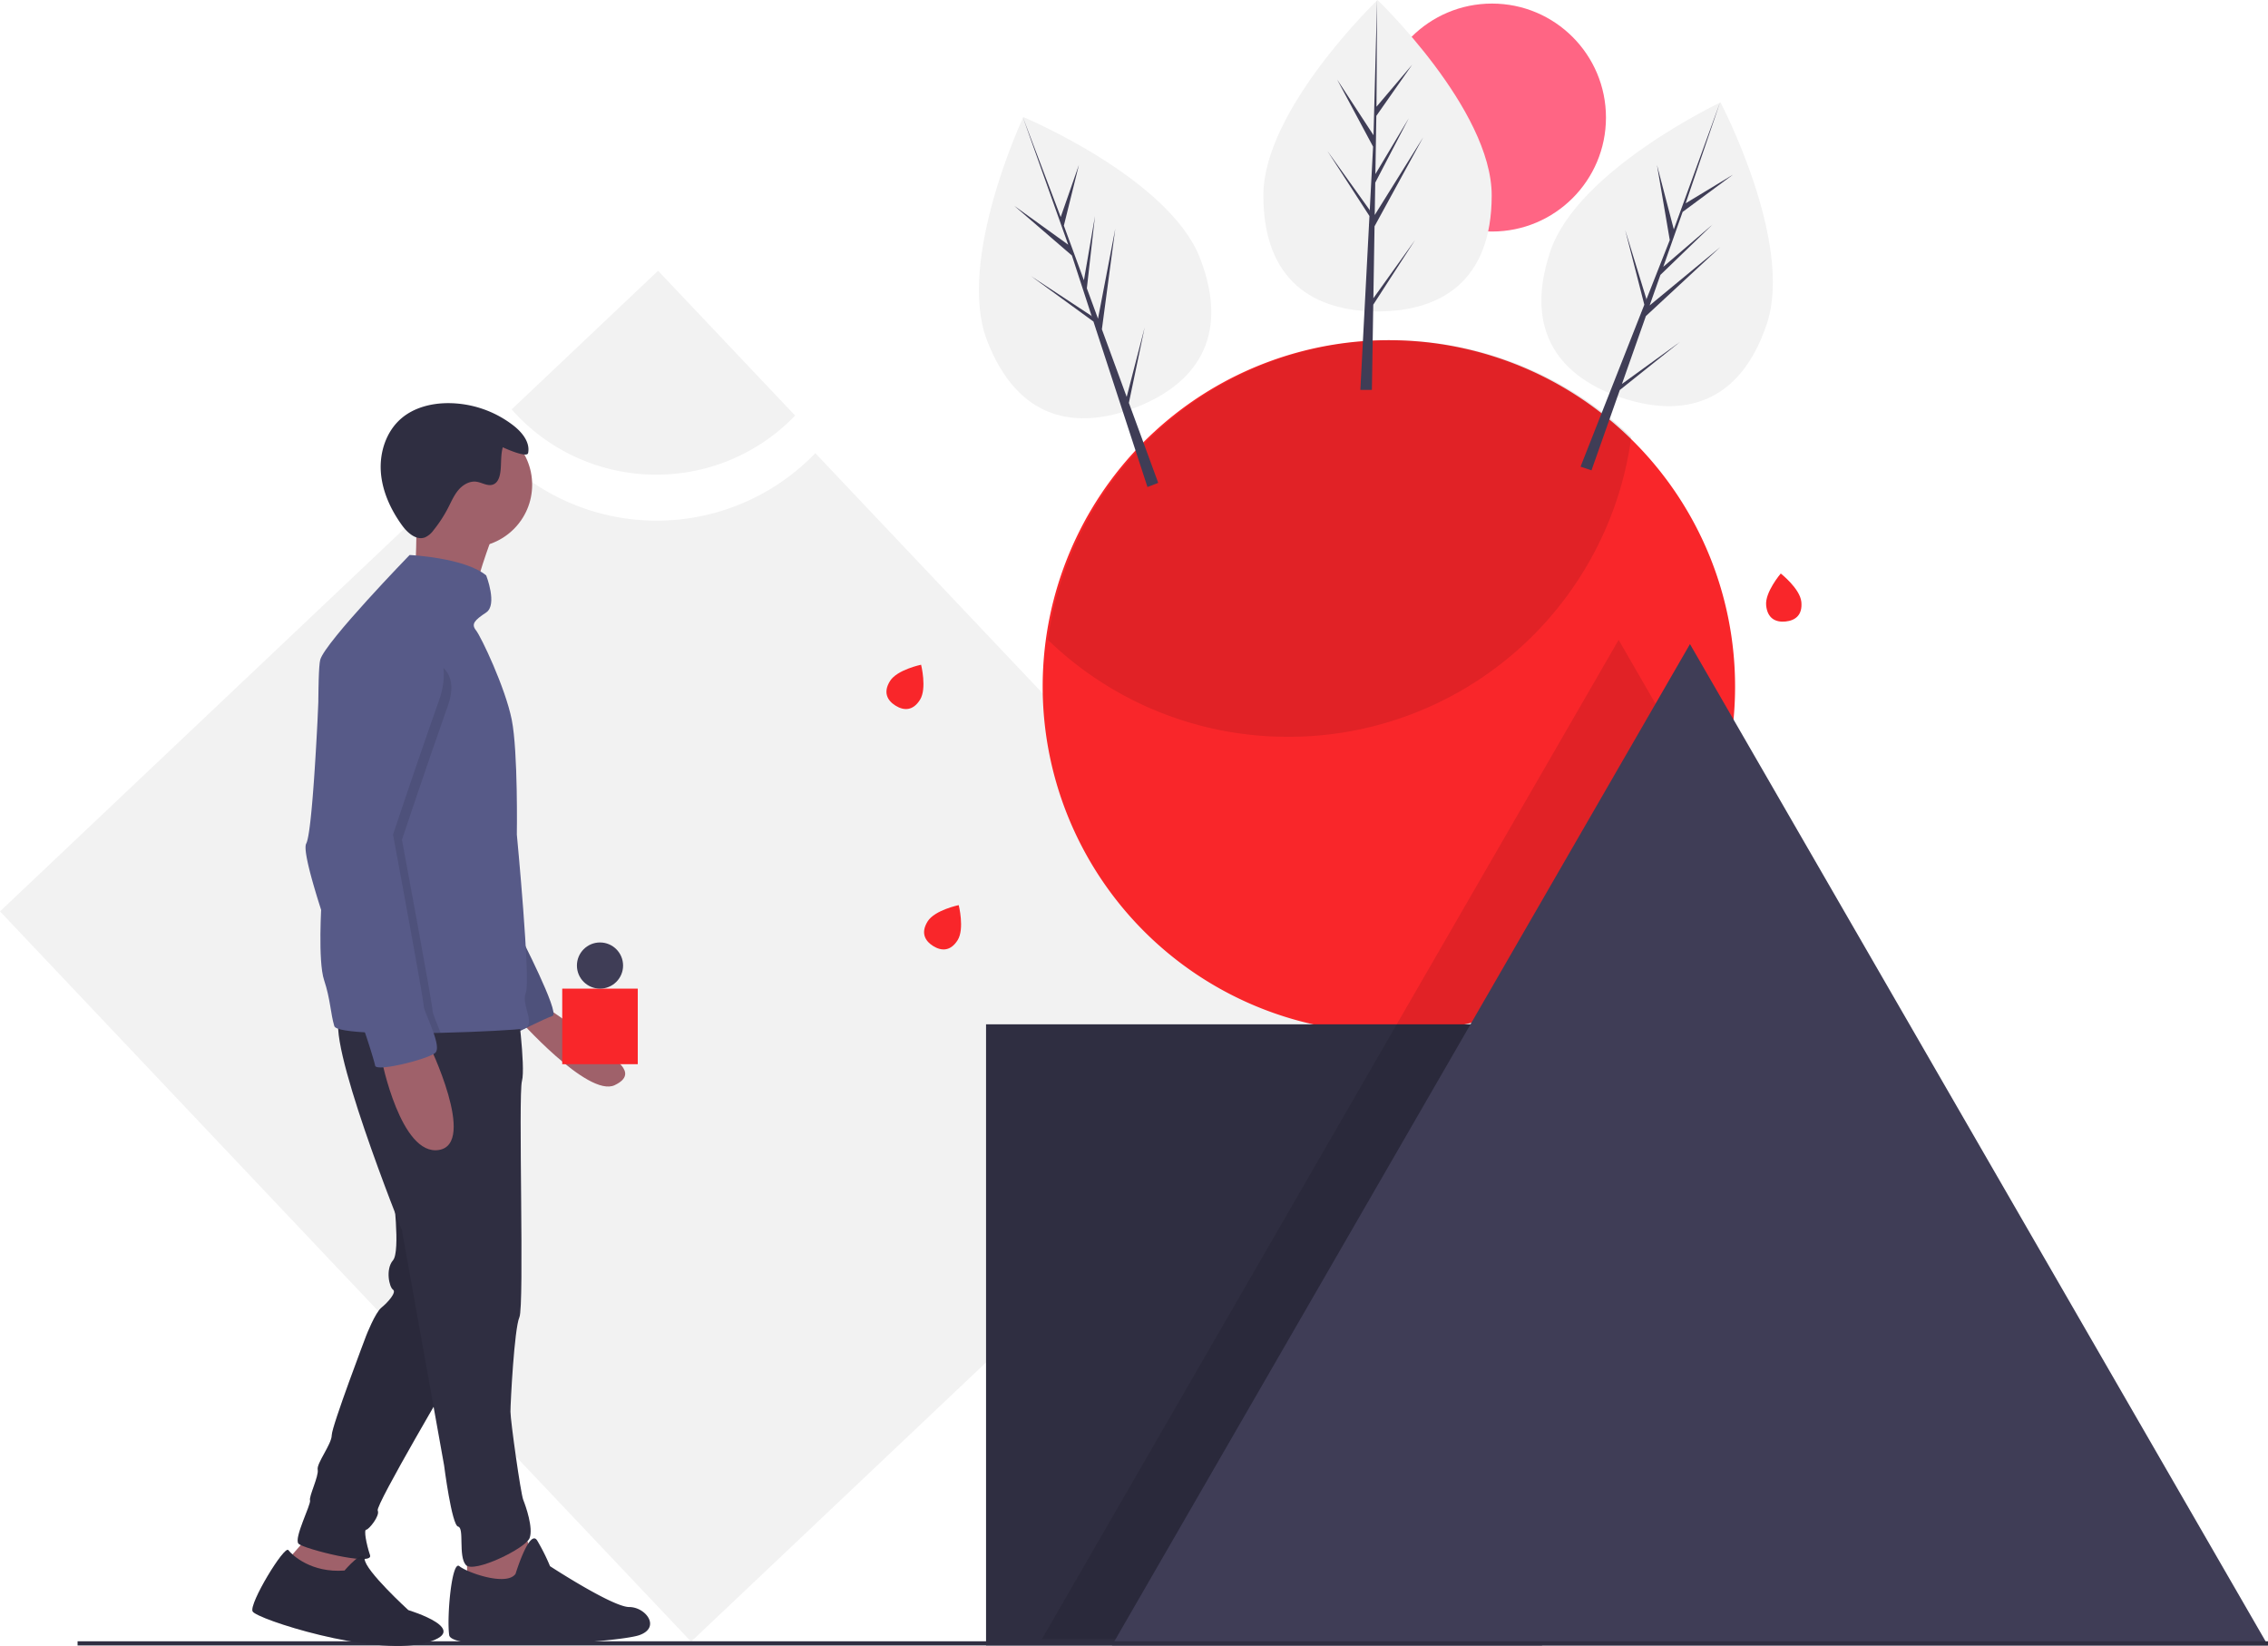 <svg id="ef155387-c885-4ebf-8cb5-c452ea0af16e" data-name="Layer 1" xmlns="http://www.w3.org/2000/svg" width="1080.972" height="784.338" viewBox="0 0 1080.972 784.338"><title>forming ideas</title><path d="M448.109,273.772a104.983,104.983,0,0,1-154.351-3.369L59.514,492.127,388.907,840.119,702.88,542.928Z" transform="translate(-59.514 -57.831)" fill="#f2f2f2"/><path d="M372.293,284.015a91.635,91.635,0,0,0,66.194-28.153l-65.318-69.006-69.787,66.057A91.68,91.68,0,0,0,372.293,284.015Z" transform="translate(-59.514 -57.831)" fill="#f2f2f2"/><path d="M886.486,384.935a164.833,164.833,0,0,1-165,165q-1.41,0-2.82-.03c-3.96-.06-7.87-.26-11.76-.6a165.007,165.007,0,1,1,179.58-164.37Z" transform="translate(-59.514 -57.831)" fill="#f9262a"/><path d="M817.106,325.225a164.076,164.076,0,0,0,19.888-59.078,164.999,164.999,0,0,0-278.017,96.589A164.377,164.377,0,0,0,658.906,408.305c3.89.34,7.8.54,11.76.6q1.41.03,2.82.03a164.757,164.757,0,0,0,143.62-83.71Z" transform="translate(-59.514 -57.831)" opacity="0.1"/><rect x="469.972" y="488.104" width="265" height="296" fill="#2f2e41"/><path d="M879.356,446.535a165.194,165.194,0,0,1-115.61,96.4h36.74v296h-244.42l137.17-237.59,31.43-54.44,2.29-3.97,104.03-180.18Z" transform="translate(-59.514 -57.831)" opacity="0.1"/><polygon points="805.472 306.924 943.222 545.514 1080.972 784.104 805.472 784.104 529.972 784.104 667.722 545.514 805.472 306.924" fill="#3f3d56"/><rect x="36.972" y="782.104" width="1044" height="2" fill="#2f2e41"/><polygon points="171.505 736.835 169.68 752.045 159.337 756.912 147.777 753.261 139.868 756.912 137.435 742.919 151.428 727.1 171.505 736.835" fill="#9f616a"/><path d="M223.718,806.225s9.433-10.996,9.583-5.498,20.836,24.359,20.836,24.359,32.245,9.734,7.301,15.818-79.7-11.56-81.525-15.21,15.21-31.637,17.035-29.203S207.9,807.442,223.718,806.225Z" transform="translate(-59.514 -57.831)" fill="#2f2e41"/><path d="M246.837,625.531s3.65,28.595,0,32.853-1.825,12.776,0,13.993-2.434,6.084-5.476,8.518-7.301,13.385-7.301,13.385-16.427,43.196-16.427,47.455-7.301,13.385-6.692,16.427-4.259,12.776-3.65,14.602-7.909,18.252-5.476,20.686,35.895,10.951,34.07,5.476-3.042-12.168-1.825-12.168,6.692-6.692,5.476-9.126,36.504-66.315,36.504-66.315Z" transform="translate(-59.514 -57.831)" fill="#2f2e41"/><path d="M223.718,806.225s9.433-10.996,9.583-5.498,20.836,24.359,20.836,24.359,32.245,9.734,7.301,15.818-79.7-11.56-81.525-15.21,15.21-31.637,17.035-29.203S207.9,807.442,223.718,806.225Z" transform="translate(-59.514 -57.831)" opacity="0.1"/><path d="M246.837,625.531s3.65,28.595,0,32.853-1.825,12.776,0,13.993-2.434,6.084-5.476,8.518-7.301,13.385-7.301,13.385-16.427,43.196-16.427,47.455-7.301,13.385-6.692,16.427-4.259,12.776-3.65,14.602-7.909,18.252-5.476,20.686,35.895,10.951,34.07,5.476-3.042-12.168-1.825-12.168,6.692-6.692,5.476-9.126,36.504-66.315,36.504-66.315Z" transform="translate(-59.514 -57.831)" opacity="0.1"/><polygon points="249.38 729.282 256.072 746.317 253.03 770.044 233.561 768.828 222.61 759.093 222.61 738.408 249.38 729.282" fill="#9f616a"/><path d="M305.243,807.798S311.936,785.896,315.586,791.98a96.264,96.264,0,0,1,6.084,12.168s29.811,19.469,37.721,19.469,15.21,9.734,4.867,13.385-89.434,8.518-90.651,0,1.217-35.895,4.867-32.853S300.984,813.882,305.243,807.798Z" transform="translate(-59.514 -57.831)" fill="#2f2e41"/><path d="M320.453,538.278s26.816,18.223,28.033,20.657,16.776,9.916,4,16-46.634-32.398-46.634-32.398Z" transform="translate(-59.514 -57.831)" fill="#9f616a"/><path d="M307.068,502.991s19.469,37.721,15.818,38.937-18.252,8.518-18.252,8.518l-6.692-38.329Z" transform="translate(-59.514 -57.831)" fill="#575a88"/><path d="M307.068,502.991s19.469,37.721,15.818,38.937-18.252,8.518-18.252,8.518l-6.692-38.329Z" transform="translate(-59.514 -57.831)" opacity="0.1"/><path d="M305.852,534.628s4.259,31.637,2.434,38.329,1.217,107.078-1.217,112.553-4.259,40.763-4.259,45.021,4.867,38.937,6.084,41.979,4.867,13.385,3.042,18.252-26.769,17.035-30.42,12.776-.608-17.644-3.65-18.252-6.692-29.203-6.692-29.203l-20.077-111.945s-37.721-93.693-29.203-102.819S305.852,534.628,305.852,534.628Z" transform="translate(-59.514 -57.831)" fill="#2f2e41"/><circle cx="223.827" cy="231.005" r="29.811" fill="#9f616a"/><path d="M294.292,313.172s-9.734,25.553-8.518,31.028-28.595-9.734-28.595-9.734,1.825-29.811,0-37.721S294.292,313.172,294.292,313.172Z" transform="translate(-59.514 -57.831)" fill="#9f616a"/><path d="M212.548,479.635c.134,5.104.219,8.146.219,8.146s-1.825,27.986,1.217,37.112,3.042,15.818,4.867,21.902c.535,1.77,7.818,2.72,18.045,3.139,9.382.383,21.239.329,32.622.067,18.848-.438,36.419-1.448,39.375-1.989,6.692-1.217-1.217-11.56,1.217-17.035s-4.259-75.441-4.259-75.441.608-39.546-2.434-54.756S288.817,361.235,286.383,358.193s-.608-4.867,4.867-8.518,0-17.644,0-17.644c-10.343-8.518-36.504-9.734-36.504-9.734s-40.154,41.371-42.588,49.889c-1.472,5.147-.943,46.262-.298,78.009C212.11,462.138,212.371,472.76,212.548,479.635Z" transform="translate(-59.514 -57.831)" fill="#575a88"/><path d="M263.872,555.314s23.119,47.455,4.867,50.497-27.378-43.196-27.378-43.196Z" transform="translate(-59.514 -57.831)" fill="#9f616a"/><path d="M311.216,273.725c1.054-5.113-2.853-9.893-6.969-13.105A50.928,50.928,0,0,0,272.915,249.936c-7.979.043-16.213,2.154-22.243,7.378-7.034,6.094-10.242,15.866-9.652,25.153s4.63,18.096,10.078,25.641c2.615,3.621,6.814,7.37,10.993,5.791a10.217,10.217,0,0,0,4.066-3.434A63.066,63.066,0,0,0,273.127,299.753c1.495-2.906,2.791-5.969,4.91-8.457s5.305-4.359,8.542-3.912c2.674.369,5.298,2.252,7.848,1.367,2.838-.984,3.524-4.613,3.749-7.608.247-3.283.072-7.085.984-10.189C300.158,271.487,310.726,276.175,311.216,273.725Z" transform="translate(-59.514 -57.831)" fill="#2f2e41"/><path d="M212.548,479.635c6.814,24.573,22.444,65.987,23.338,67.769.225.456.578,1.351,1.01,2.531,9.382.383,21.239.329,32.622.067-1.764-4.612-3.821-9.065-3.821-10.507,0-3.042-14.602-81.525-14.602-81.525s11.56-34.679,21.902-63.882-30.724-23.423-30.724-23.423c-21.902-5.476-25.857,3.955-25.857,3.955s-1.929,51.288-4.557,75.575c-.675,6.224-1.393,10.671-2.135,12.034C208.751,464.011,210.066,470.716,212.548,479.635Z" transform="translate(-59.514 -57.831)" opacity="0.1"/><path d="M251.096,350.892s27.986,11.56,17.644,40.763-21.902,63.882-21.902,63.882,14.602,78.483,14.602,81.525,9.126,19.469,5.476,22.511-27.986,9.126-28.595,6.084-5.476-18.252-6.692-20.685-29.811-78.483-26.161-85.176c2.686-4.925,5.043-50.044,6.101-73.534a38.621,38.621,0,0,1,20.134-32.516C237.373,350.739,243.978,349.113,251.096,350.892Z" transform="translate(-59.514 -57.831)" fill="#575a88"/><rect x="267.972" y="471.104" width="36" height="36" fill="#f9262a"/><circle cx="285.972" cy="460.104" r="11" fill="#3f3d56"/><circle cx="711.119" cy="56.015" r="54.315" fill="#ff6584"/><path d="M770.486,150.946c0,40.981-24.362,55.29-54.415,55.29s-54.415-14.309-54.415-55.29,54.415-93.115,54.415-93.115S770.486,109.965,770.486,150.946Z" transform="translate(-59.514 -57.831)" fill="#f2f2f2"/><polygon points="654.575 142.135 655.132 107.838 678.325 65.408 655.22 102.458 655.47 87.037 671.455 56.339 655.537 82.956 655.537 82.956 655.987 55.22 673.104 30.78 656.058 50.858 656.339 0 654.57 67.327 654.716 64.549 637.313 37.912 654.437 69.881 652.815 100.858 652.767 100.035 632.705 72.003 652.706 102.94 652.503 106.814 652.467 106.872 652.484 107.19 648.37 185.78 653.866 185.78 654.526 145.187 674.478 114.326 654.575 142.135" fill="#3f3d56"/><path d="M901.603,212.199c-13.002,38.863-40.646,44.703-69.146,35.168s-47.063-30.834-34.061-69.698,81.147-71.039,81.147-71.039S914.606,173.336,901.603,212.199Z" transform="translate(-59.514 -57.831)" fill="#f2f2f2"/><polygon points="773.053 182.962 784.463 150.614 819.92 117.734 786.253 145.539 791.384 130.994 816.282 106.954 792.741 127.145 792.741 127.145 801.969 100.985 825.955 83.239 803.42 96.871 819.823 48.73 796.784 112.017 797.803 109.429 789.751 78.647 795.846 114.397 784.48 143.259 784.696 142.464 774.564 109.515 783.716 145.199 782.295 148.808 782.242 148.852 782.157 149.159 753.32 222.383 758.533 224.127 772.038 185.84 800.751 162.904 773.053 182.962" fill="#3f3d56"/><path d="M631.505,180.928c14.738,38.239-2.848,60.352-30.89,71.16s-55.92,6.218-70.658-32.021S547.243,113.613,547.243,113.613,616.766,142.689,631.505,180.928Z" transform="translate(-59.514 -57.831)" fill="#f2f2f2"/><polygon points="536.997 189.12 525.182 156.917 531.564 108.985 523.329 151.866 518.016 137.386 521.891 102.993 516.611 133.554 516.611 133.554 507.056 107.512 514.238 78.552 505.554 103.417 487.526 55.86 510.088 119.319 509.225 116.675 483.407 98.078 510.882 121.75 520.509 151.237 520.169 150.487 491.368 131.546 521.157 153.219 522.361 156.907 522.348 156.974 522.478 157.265 546.903 232.076 552.032 230.1 538.048 191.985 545.567 156.014 536.997 189.12" fill="#3f3d56"/><path d="M515.939,505.835c-3.372,5.378-7.746,5.252-11.691,2.779s-5.964-6.355-2.593-11.733,14.803-7.744,14.803-7.744S519.311,500.457,515.939,505.835Z" transform="translate(-59.514 -57.831)" fill="#f9262a"/><path d="M918.069,344.643c.624,6.317-2.914,8.894-7.546,9.351s-8.606-1.377-9.23-7.694,6.97-15.182,6.97-15.182S917.445,338.325,918.069,344.643Z" transform="translate(-59.514 -57.831)" fill="#f9262a"/><path d="M498.003,391.288c-3.372,5.378-7.746,5.252-11.691,2.779s-5.964-6.355-2.593-11.733,14.803-7.744,14.803-7.744S501.374,385.91,498.003,391.288Z" transform="translate(-59.514 -57.831)" fill="#f9262a"/></svg>